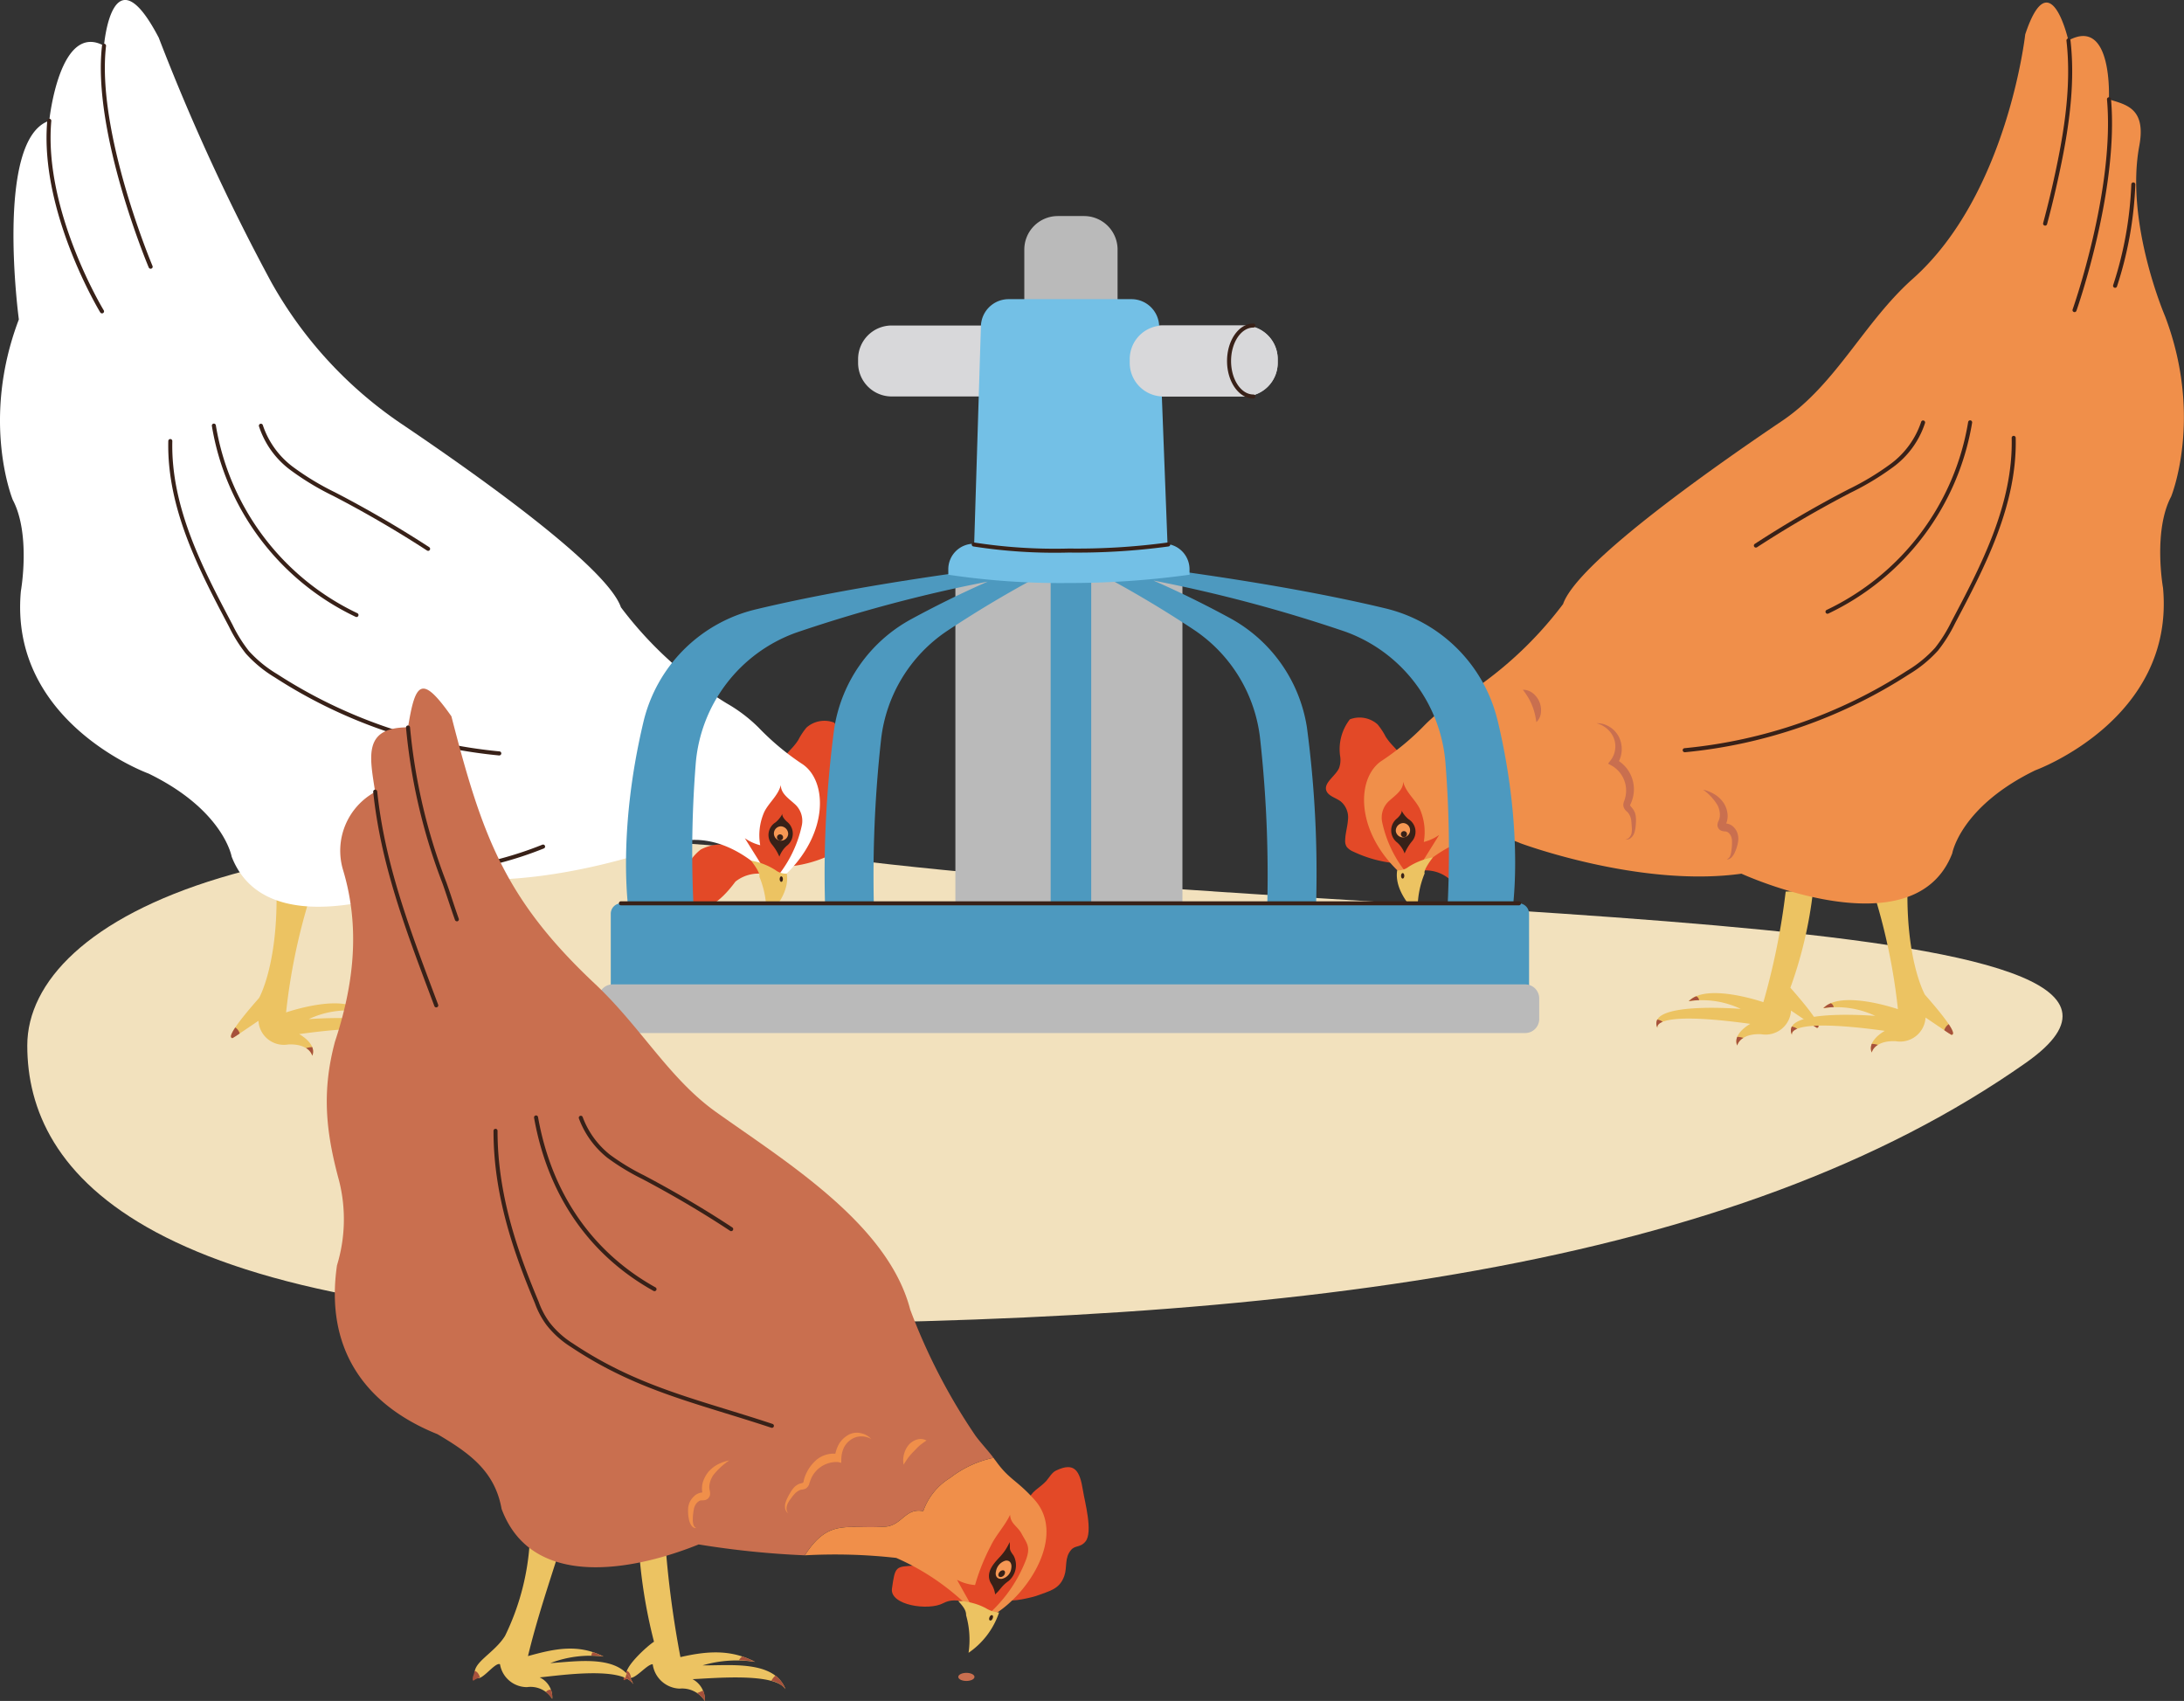 <svg id="Grupo_997217" data-name="Grupo 997217" xmlns="http://www.w3.org/2000/svg" xmlns:xlink="http://www.w3.org/1999/xlink" width="210.346" height="163.814" viewBox="0 0 210.346 163.814">
  <rect x="0" y="0" width="210.346" height="163.814" fill="#333333" stroke="none"/>
  <defs>
    <clipPath id="clip-path">
      <rect id="Rectángulo_349647" data-name="Rectángulo 349647" width="210.346" height="163.814" fill="none"/>
    </clipPath>
  </defs>
  <g id="Grupo_997216" data-name="Grupo 997216" clip-path="url(#clip-path)">
    <path id="Trazado_731035" data-name="Trazado 731035" d="M205.427,417.807c-28.153,19.823-70.971,25.178-126.242,25.178S12.9,428.379,12.9,416.17s23.486-24.857,78.274-18.014c50.8,6.346,136.054,4.3,114.25,19.651" transform="translate(-10.273 -315.479)" fill="#f2e1bd"/>
    <path id="Trazado_731036" data-name="Trazado 731036" d="M797.865,420.959a40.77,40.77,0,0,1-2.185,9.335c3.785,4.294,2.45,3.744,2.6,3.887s-2.539-1.689-2.539-1.689a2.452,2.452,0,0,1-2.869,2.279c-2.055-.09-2.316,1.091-2.316,1.091-.472-1.16,1.262-2.088,1.262-2.088-9.715-1.343-8.933.394-8.933.394-1.245-2.6,8.013-1.835,8.013-1.835a8.666,8.666,0,0,0-5.006-.741c1.709-1.807,7.187.094,7.187.094a67.114,67.114,0,0,0,2.148-10.654Z" transform="translate(-623.244 -335.169)" fill="#ecc362"/>
    <path id="Trazado_731037" data-name="Trazado 731037" d="M856.008,481.739a7.289,7.289,0,0,1-.735-.47,1.064,1.064,0,0,1,.426-.579c.781,1.17.207.953.309,1.049" transform="translate(-680.972 -382.727)" fill="#a6513c"/>
    <path id="Trazado_731038" data-name="Trazado 731038" d="M820.661,490.812a1.078,1.078,0,0,1,.007-.837,2.452,2.452,0,0,1,.589.1,1.306,1.306,0,0,0-.6.735" transform="translate(-653.349 -390.12)" fill="#a6513c"/>
    <path id="Trazado_731039" data-name="Trazado 731039" d="M783.333,485.767h0" transform="translate(-623.693 -386.77)" fill="#a6513c"/>
    <path id="Trazado_731040" data-name="Trazado 731040" d="M782.887,482.621a.844.844,0,0,1-.023-.805,1.261,1.261,0,0,1,.522.211c-.625.252-.508.571-.5.594" transform="translate(-623.247 -383.624)" fill="#a6513c"/>
    <path id="Trazado_731041" data-name="Trazado 731041" d="M799.084,471.162s0,.005,0,.008a5.455,5.455,0,0,0-.99.1,2.1,2.1,0,0,1,.715-.478.453.453,0,0,1,.277.372" transform="translate(-635.445 -374.845)" fill="#a6513c"/>
    <path id="Trazado_731042" data-name="Trazado 731042" d="M857.577,421.785c-.043,6.825,1.686,9.84,1.686,9.84,3.785,4.294,2.45,3.744,2.6,3.887s-2.539-1.689-2.539-1.689a2.452,2.452,0,0,1-2.869,2.279c-2.055-.09-2.316,1.091-2.316,1.091-.472-1.16,1.262-2.088,1.262-2.088-9.715-1.343-8.933.394-8.933.394-1.245-2.6,8.013-1.835,8.013-1.835a8.665,8.665,0,0,0-5.006-.741c1.709-1.807,7.187.094,7.187.094a58.135,58.135,0,0,0-2.157-10.633Z" transform="translate(-673.869 -335.827)" fill="#ecc362"/>
    <path id="Trazado_731043" data-name="Trazado 731043" d="M919.59,485.043a7.251,7.251,0,0,1-.735-.47,1.063,1.063,0,0,1,.426-.578c.781,1.17.207.953.309,1.049" transform="translate(-731.596 -385.358)" fill="#a6513c"/>
    <path id="Trazado_731044" data-name="Trazado 731044" d="M884.243,494.115a1.077,1.077,0,0,1,.007-.837,2.453,2.453,0,0,1,.589.1,1.306,1.306,0,0,0-.6.735" transform="translate(-703.973 -392.75)" fill="#a6513c"/>
    <path id="Trazado_731045" data-name="Trazado 731045" d="M846.914,489.07h0" transform="translate(-674.316 -389.4)" fill="#a6513c"/>
    <path id="Trazado_731046" data-name="Trazado 731046" d="M846.468,485.924a.844.844,0,0,1-.023-.805,1.26,1.26,0,0,1,.522.211c-.625.252-.508.571-.5.594" transform="translate(-673.871 -386.254)" fill="#a6513c"/>
    <path id="Trazado_731047" data-name="Trazado 731047" d="M862.667,474.465s0,.005,0,.008a5.455,5.455,0,0,0-.99.1,2.1,2.1,0,0,1,.715-.478.453.453,0,0,1,.277.372" transform="translate(-686.069 -377.475)" fill="#a6513c"/>
    <path id="Trazado_731048" data-name="Trazado 731048" d="M632.368,340.933a6.42,6.42,0,0,0-.787-1.19,2.61,2.61,0,0,0-2.659-.478,4.684,4.684,0,0,0-.923,3.647,2.341,2.341,0,0,1-.114,1.034c-.348.81-1.594,1.476-1.194,2.27.23.456.9.619,1.344.949a2,2,0,0,1,.7,1.8c-.044.652-.255,1.293-.266,1.946a1.059,1.059,0,0,0,.152.641,1.6,1.6,0,0,0,.635.455,12.118,12.118,0,0,0,4.039,1.118c1-1.509.734-3.349.607-5.068-.111-1.5.217-3.056.061-4.53-.141-1.329-.835-1.407-1.6-2.6" transform="translate(-498.912 -269.988)" fill="#e34927"/>
    <path id="Trazado_731049" data-name="Trazado 731049" d="M667.711,400.565a3.55,3.55,0,0,1,3.44.551c3.243,4.387,5.257,2.225,5.157.445a4.768,4.768,0,0,0-1.816-3.533c-3.139-1.663-6.573,1.438-6.573,1.438Z" transform="translate(-531.634 -316.522)" fill="#e34927"/>
    <path id="Trazado_731050" data-name="Trazado 731050" d="M648.2,85.106c-4.49-4.1-4.3-9.372-1.757-10.933a24.8,24.8,0,0,0,4.1-3.433,14.59,14.59,0,0,1,3.076-2.342,36.714,36.714,0,0,0,10.2-9.259c1.317-3.82,13.39-12.441,21.1-17.644,5.2-3.51,7.88-9.5,12.571-13.672,9.14-8.122,10.839-23.546,10.839-23.546,2.4-7.224,4.158.586,4.158.586,4.3-2.343,3.9,5.662,3.9,5.662,1.552.517,3.621.775,2.929,4.49-1.385,7.427,2.48,16.4,2.48,16.4,3.71,9.762.586,17.376.586,17.376-1.757,3.319-.781,8.786-.781,8.786,1.171,12.691-12.3,17.571-12.3,17.571-7.224,3.514-8,8-8,8C697.6,92.72,681,85.106,681,85.106c-9.762,1.367-21.281-2.929-21.281-2.929-5.857-2.538-10.543,3.319-10.543,3.319Z" transform="translate(-513.276 -0.964)" fill="#f08f4a"/>
    <path id="Trazado_731051" data-name="Trazado 731051" d="M655.892,378.775a11.627,11.627,0,0,1-2.836-5.452,2.159,2.159,0,0,1,.739-2.132c.531-.486,1.288-.971,1.278-1.784.245,1.007,1.132,1.677,1.586,2.578a5.53,5.53,0,0,1,.4,3.226,4.5,4.5,0,0,0,1.481-.676Z" transform="translate(-519.931 -294.123)" fill="#e34927"/>
    <path id="Trazado_731052" data-name="Trazado 731052" d="M660.162,406.4c-.343,2.2,1.984,4.231,1.984,4.231a8.918,8.918,0,0,1,.661-3.934c-.151-.349.8-1.546.8-1.546a6.489,6.489,0,0,0-2.355.916,1.6,1.6,0,0,1-1.089.334" transform="translate(-525.596 -322.582)" fill="#ecc362"/>
    <path id="Trazado_731053" data-name="Trazado 731053" d="M662.3,412.576c.086,0,.155.121.154.27s-.073.267-.159.266-.155-.121-.154-.269.073-.267.159-.267" transform="translate(-527.203 -328.495)" fill="#382118"/>
    <path id="Trazado_731054" data-name="Trazado 731054" d="M658.434,382.753c.179.3-.406.811-.406.811a1.467,1.467,0,0,0,.024,2.337,2.623,2.623,0,0,1,.7,1.038,4.718,4.718,0,0,1,.692-1.145,1.424,1.424,0,0,0-.322-2.158,2.669,2.669,0,0,1-.691-.882" transform="translate(-523.47 -304.749)" fill="#382118"/>
    <path id="Trazado_731055" data-name="Trazado 731055" d="M659.652,389.712a.689.689,0,1,0,.707-.76.737.737,0,0,0-.707.76" transform="translate(-525.218 -309.686)" fill="#f79854"/>
    <path id="Trazado_731056" data-name="Trazado 731056" d="M662.06,393.037a.293.293,0,1,0,.3-.284.293.293,0,0,0-.3.284" transform="translate(-527.135 -312.712)" fill="#382118"/>
    <path id="Trazado_731057" data-name="Trazado 731057" d="M965.741,36.2a.2.2,0,0,1-.051-.007.194.194,0,0,1-.137-.238c.3-1.127.585-2.259.838-3.364,1.052-4.6,1.95-9.509,1.406-14.2a.194.194,0,0,1,.386-.045c.551,4.752-.353,9.7-1.413,14.334-.254,1.109-.537,2.246-.841,3.378a.194.194,0,0,1-.187.144" transform="translate(-768.772 -14.471)" fill="#382118"/>
    <path id="Trazado_731058" data-name="Trazado 731058" d="M979.649,66.651a.191.191,0,0,1-.065-.011.194.194,0,0,1-.118-.248c.041-.115,4.077-11.581,3.309-20.223a.194.194,0,1,1,.387-.034c.776,8.727-3.288,20.271-3.33,20.387a.194.194,0,0,1-.183.129" transform="translate(-779.846 -36.592)" fill="#382118"/>
    <path id="Trazado_731059" data-name="Trazado 731059" d="M795.417,236.429a.194.194,0,0,1-.018-.387,47.738,47.738,0,0,0,21.419-7.449,11.865,11.865,0,0,0,2.718-2.221,13.894,13.894,0,0,0,1.573-2.523c2.792-5.283,5.957-11.27,5.8-17.689a.194.194,0,0,1,.388-.009c.156,6.52-3.034,12.555-5.848,17.88a14.208,14.208,0,0,1-1.62,2.592,12.215,12.215,0,0,1-2.8,2.3,48.128,48.128,0,0,1-21.594,7.51h-.018" transform="translate(-633.16 -163.987)" fill="#382118"/>
    <path id="Trazado_731060" data-name="Trazado 731060" d="M862.911,217.247a.194.194,0,0,1-.082-.37,24.441,24.441,0,0,0,13.628-18.1.194.194,0,0,1,.383.061,24.834,24.834,0,0,1-13.847,18.389.194.194,0,0,1-.082.018" transform="translate(-686.899 -158.138)" fill="#382118"/>
    <path id="Trazado_731061" data-name="Trazado 731061" d="M829.063,210.948a.194.194,0,0,1-.106-.357c2.762-1.8,5.641-3.482,8.555-5.013l.5-.259a25.987,25.987,0,0,0,3.989-2.4,8.287,8.287,0,0,0,2.978-4.074.194.194,0,0,1,.374.106,8.524,8.524,0,0,1-3.113,4.274,26.261,26.261,0,0,1-4.048,2.435l-.495.259c-2.9,1.526-5.772,3.206-8.524,4.995a.193.193,0,0,1-.106.031" transform="translate(-659.949 -158.212)" fill="#382118"/>
    <path id="Trazado_731062" data-name="Trazado 731062" d="M998.809,96.344a.194.194,0,0,1-.183-.26,35.5,35.5,0,0,0,1.746-9.7.194.194,0,0,1,.388.014,35.909,35.909,0,0,1-1.769,9.821.194.194,0,0,1-.182.128" transform="translate(-795.101 -68.628)" fill="#382118"/>
    <path id="Trazado_731063" data-name="Trazado 731063" d="M807.141,379.869a.552.552,0,0,0,.341-.351,1.9,1.9,0,0,0,.11-.491,4.782,4.782,0,0,0,.053-1.013,1.216,1.216,0,0,0-.108-.409.908.908,0,0,0-.23-.3.48.48,0,0,0-.271-.118,1.606,1.606,0,0,1-.336-.045.633.633,0,0,1-.291-.174.591.591,0,0,1-.156-.359.91.91,0,0,1,.106-.444,1.563,1.563,0,0,0,.073-.195,1.4,1.4,0,0,0,.054-.418,2.073,2.073,0,0,0-.222-.879,4.955,4.955,0,0,0-1.4-1.512,3.85,3.85,0,0,1,1.041.41,2.841,2.841,0,0,1,.878.779,2.366,2.366,0,0,1,.439,1.16,2.026,2.026,0,0,1-.047.656,2.2,2.2,0,0,1-.109.314c-.039.075-.04.133-.036.073a.2.2,0,0,0-.052-.115.144.144,0,0,0-.059-.041,1.717,1.717,0,0,0,.2.024,1.206,1.206,0,0,1,.689.342,1.5,1.5,0,0,1,.367.592,1.693,1.693,0,0,1,.081.652,3.607,3.607,0,0,1-.3,1.118,1.879,1.879,0,0,1-.3.509.825.825,0,0,1-.237.189.478.478,0,0,1-.285.046" transform="translate(-640.838 -297.112)" fill="#c96f4f"/>
    <path id="Trazado_731064" data-name="Trazado 731064" d="M757.276,352.986a.644.644,0,0,0,.438-.251.9.9,0,0,0,.188-.447,2.193,2.193,0,0,0,.011-.507c-.015-.176-.022-.358-.043-.528a1.516,1.516,0,0,0-.307-.846c-.041-.047-.1-.1-.178-.172a1.006,1.006,0,0,1-.23-.311.722.722,0,0,1-.033-.476c.033-.133.081-.225.1-.3a2.773,2.773,0,0,0-1.208-3.266l-.388-.212.259-.332a2.149,2.149,0,0,0,.414-.969,2.185,2.185,0,0,0-.09-1.082,2.315,2.315,0,0,0-.634-.937,2.555,2.555,0,0,0-1.057-.572,2.243,2.243,0,0,1,1.232.334,2.458,2.458,0,0,1,.918.974,2.605,2.605,0,0,1,.271,1.354,2.632,2.632,0,0,1-.463,1.332l-.13-.543a3.281,3.281,0,0,1,1.513,4.188c-.042.1-.08.165-.094.207s-.014.033-.014.055a.353.353,0,0,0,.081.13c.049.061.119.131.188.227a1.523,1.523,0,0,1,.259.6,2.754,2.754,0,0,1,.038.594c-.008.191-.02.371-.042.556a2.5,2.5,0,0,1-.122.566,1.058,1.058,0,0,1-.343.482.67.67,0,0,1-.538.146" transform="translate(-600.752 -272.127)" fill="#c96f4f"/>
    <path id="Trazado_731065" data-name="Trazado 731065" d="M719.7,325.949a1.473,1.473,0,0,1,.966.334,2.092,2.092,0,0,1,.778,1.866,1.465,1.465,0,0,1-.444.921,7.234,7.234,0,0,0-.169-.894,5.872,5.872,0,0,0-.256-.76,5.712,5.712,0,0,0-.359-.718,7.066,7.066,0,0,0-.516-.749" transform="translate(-573.032 -259.52)" fill="#c96f4f"/>
    <path id="Trazado_731066" data-name="Trazado 731066" d="M173.246,422.5a40.77,40.77,0,0,0,2.185,9.335c-3.785,4.294-2.45,3.744-2.6,3.887s2.54-1.689,2.54-1.689a2.452,2.452,0,0,0,2.869,2.279c2.055-.09,2.316,1.091,2.316,1.091.472-1.16-1.262-2.088-1.262-2.088,9.715-1.343,8.933.394,8.933.394,1.245-2.6-8.013-1.835-8.013-1.835a8.665,8.665,0,0,1,5.006-.741c-1.709-1.807-7.187.094-7.187.094a67.111,67.111,0,0,1-2.148-10.654Z" transform="translate(-137.52 -336.393)" fill="#ecc362"/>
    <path id="Trazado_731067" data-name="Trazado 731067" d="M172.835,483.276a7.226,7.226,0,0,0,.735-.47,1.061,1.061,0,0,0-.426-.578c-.781,1.17-.207.953-.309,1.049" transform="translate(-137.525 -383.951)" fill="#a6513c"/>
    <path id="Trazado_731068" data-name="Trazado 731068" d="M208.832,492.35a1.078,1.078,0,0,0-.007-.837,2.443,2.443,0,0,0-.589.1,1.305,1.305,0,0,1,.6.735" transform="translate(-165.798 -391.345)" fill="#a6513c"/>
    <path id="Trazado_731069" data-name="Trazado 731069" d="M248.806,487.3h0" transform="translate(-198.1 -387.993)" fill="#a6513c"/>
    <path id="Trazado_731070" data-name="Trazado 731070" d="M246.858,484.157a.844.844,0,0,0,.023-.805,1.26,1.26,0,0,0-.522.211c.625.252.508.571.5.594" transform="translate(-196.152 -384.847)" fill="#a6513c"/>
    <path id="Trazado_731071" data-name="Trazado 731071" d="M229.182,472.7s0,.005,0,.008a5.454,5.454,0,0,1,.99.1,2.1,2.1,0,0,0-.715-.478.453.453,0,0,0-.277.372" transform="translate(-182.476 -376.069)" fill="#a6513c"/>
    <path id="Trazado_731072" data-name="Trazado 731072" d="M113.534,423.321c.043,6.825-1.686,9.84-1.686,9.84-3.785,4.294-2.45,3.744-2.6,3.887s2.54-1.689,2.54-1.689a2.452,2.452,0,0,0,2.869,2.279c2.055-.09,2.316,1.091,2.316,1.091.472-1.16-1.262-2.088-1.262-2.088,9.715-1.343,8.933.394,8.933.394,1.245-2.6-8.013-1.835-8.013-1.835a8.665,8.665,0,0,1,5.006-.741c-1.709-1.807-7.187.094-7.187.094a58.14,58.14,0,0,1,2.157-10.633Z" transform="translate(-86.896 -337.05)" fill="#ecc362"/>
    <path id="Trazado_731073" data-name="Trazado 731073" d="M109.254,486.579a7.277,7.277,0,0,0,.735-.47,1.062,1.062,0,0,0-.426-.578c-.781,1.17-.207.953-.309,1.049" transform="translate(-86.902 -386.581)" fill="#a6513c"/>
    <path id="Trazado_731074" data-name="Trazado 731074" d="M145.251,495.652a1.077,1.077,0,0,0-.007-.837,2.453,2.453,0,0,0-.589.1,1.3,1.3,0,0,1,.6.735" transform="translate(-115.175 -393.974)" fill="#a6513c"/>
    <path id="Trazado_731075" data-name="Trazado 731075" d="M185.224,490.606h0" transform="translate(-147.475 -390.622)" fill="#a6513c"/>
    <path id="Trazado_731076" data-name="Trazado 731076" d="M183.276,487.46a.844.844,0,0,0,.023-.805,1.26,1.26,0,0,0-.522.211c.625.252.508.571.5.594" transform="translate(-145.528 -387.477)" fill="#a6513c"/>
    <path id="Trazado_731077" data-name="Trazado 731077" d="M165.6,476s0,.005,0,.008a5.452,5.452,0,0,1,.99.1,2.1,2.1,0,0,0-.715-.477.453.453,0,0,0-.277.372" transform="translate(-131.851 -378.699)" fill="#a6513c"/>
    <path id="Trazado_731078" data-name="Trazado 731078" d="M370.766,342.469a6.42,6.42,0,0,1,.787-1.19,2.61,2.61,0,0,1,2.659-.478,4.683,4.683,0,0,1,.923,3.647,2.342,2.342,0,0,0,.114,1.034c.348.81,1.594,1.476,1.194,2.269-.23.456-.9.619-1.344.95a2,2,0,0,0-.7,1.8c.044.652.255,1.293.266,1.946a1.059,1.059,0,0,1-.152.641,1.6,1.6,0,0,1-.635.455,12.118,12.118,0,0,1-4.039,1.118c-1-1.509-.734-3.349-.607-5.068.111-1.5-.217-3.056-.061-4.53.141-1.329.835-1.407,1.6-2.6" transform="translate(-293.876 -271.211)" fill="#e34927"/>
    <path id="Trazado_731079" data-name="Trazado 731079" d="M330.828,402.1a3.55,3.55,0,0,0-3.44.551c-3.243,4.387-5.257,2.225-5.157.445a4.768,4.768,0,0,1,1.816-3.533C327.186,397.9,330.62,401,330.62,401Z" transform="translate(-256.559 -317.745)" fill="#e34927"/>
    <path id="Trazado_731080" data-name="Trazado 731080" d="M75.421,84.454c4.49-4.1,4.3-9.372,1.757-10.933a24.774,24.774,0,0,1-4.1-3.433,14.6,14.6,0,0,0-3.076-2.342,36.71,36.71,0,0,1-10.2-9.259c-1.317-3.82-13.39-12.441-21.1-17.644A40.006,40.006,0,0,1,26.126,27.172,203.734,203.734,0,0,1,15.287,3.625c-4.491-8.591-5.272.781-5.272.781C5.72,2.063,4.744,11.63,4.744,11.63-.527,13.387,1.816,30.764,1.816,30.764-1.894,40.526,1.23,48.14,1.23,48.14c1.757,3.319.781,8.786.781,8.786C.839,69.616,14.311,74.5,14.311,74.5c7.224,3.514,8,8,8,8,3.709,9.567,20.305,1.952,20.305,1.952C52.382,85.821,63.9,81.526,63.9,81.526c5.857-2.538,10.543,3.319,10.543,3.319Z" transform="translate(0 0)" fill="#fff"/>
    <path id="Trazado_731081" data-name="Trazado 731081" d="M354.642,380.312a11.626,11.626,0,0,0,2.836-5.452,2.158,2.158,0,0,0-.739-2.132c-.531-.487-1.288-.971-1.278-1.784-.245,1.007-1.131,1.677-1.586,2.578a5.53,5.53,0,0,0-.4,3.226,4.5,4.5,0,0,1-1.481-.676Z" transform="translate(-280.257 -295.347)" fill="#e34927"/>
    <path id="Trazado_731082" data-name="Trazado 731082" d="M358.388,407.937c.343,2.2-1.984,4.231-1.984,4.231a8.919,8.919,0,0,0-.661-3.935c.151-.349-.8-1.546-.8-1.546a6.488,6.488,0,0,1,2.355.916,1.6,1.6,0,0,0,1.089.334" transform="translate(-282.608 -323.806)" fill="#ecc362"/>
    <path id="Trazado_731083" data-name="Trazado 731083" d="M368.613,414.113c-.086,0-.155.121-.154.27s.073.267.159.266.155-.121.154-.269-.073-.267-.159-.267" transform="translate(-293.368 -329.718)" fill="#382118"/>
    <path id="Trazado_731084" data-name="Trazado 731084" d="M364.486,384.29c-.179.3.406.811.406.811a1.467,1.467,0,0,1-.024,2.337,2.624,2.624,0,0,0-.7,1.038,4.718,4.718,0,0,0-.692-1.145,1.424,1.424,0,0,1,.322-2.158,2.667,2.667,0,0,0,.691-.882" transform="translate(-289.104 -305.973)" fill="#382118"/>
    <path id="Trazado_731085" data-name="Trazado 731085" d="M367.147,391.249a.689.689,0,1,1-.707-.76.737.737,0,0,1,.707.76" transform="translate(-291.236 -310.909)" fill="#f79854"/>
    <path id="Trazado_731086" data-name="Trazado 731086" d="M367.791,394.573a.293.293,0,1,1-.3-.284.293.293,0,0,1,.3.284" transform="translate(-292.37 -313.935)" fill="#382118"/>
    <path id="Trazado_731087" data-name="Trazado 731087" d="M52.428,42.338a.194.194,0,0,1-.179-.118c-.055-.129-5.475-13.029-4.5-21.379a.194.194,0,1,1,.386.045c-.959,8.249,4.422,21.054,4.476,21.183a.194.194,0,0,1-.179.27" transform="translate(-37.922 -16.457)" fill="#382118"/>
    <path id="Trazado_731088" data-name="Trazado 731088" d="M27.32,74.857a.194.194,0,0,1-.166-.093c-.059-.1-5.882-9.722-5.1-18.471a.194.194,0,1,1,.387.034c-.766,8.619,4.99,18.139,5.048,18.234a.194.194,0,0,1-.165.3" transform="translate(-17.5 -44.68)" fill="#382118"/>
    <path id="Trazado_731089" data-name="Trazado 731089" d="M111.38,237.965h-.018a48.127,48.127,0,0,1-21.594-7.51,12.211,12.211,0,0,1-2.8-2.3,14.187,14.187,0,0,1-1.62-2.592c-2.814-5.325-6-11.36-5.848-17.88a.194.194,0,1,1,.388.009c-.153,6.419,3.011,12.406,5.8,17.689a13.9,13.9,0,0,0,1.573,2.523,11.87,11.87,0,0,0,2.718,2.221,47.738,47.738,0,0,0,21.419,7.449.194.194,0,0,1-.018.387" transform="translate(-63.291 -165.21)" fill="#382118"/>
    <path id="Trazado_731090" data-name="Trazado 731090" d="M114.04,218.784a.194.194,0,0,1-.082-.018,24.835,24.835,0,0,1-13.847-18.389.194.194,0,0,1,.383-.061,24.441,24.441,0,0,0,13.628,18.1.194.194,0,0,1-.082.37" transform="translate(-79.706 -159.362)" fill="#382118"/>
    <path id="Trazado_731091" data-name="Trazado 731091" d="M138.661,212.484a.193.193,0,0,1-.106-.031c-2.751-1.788-5.619-3.468-8.524-4.995l-.5-.26a26.243,26.243,0,0,1-4.047-2.434,8.525,8.525,0,0,1-3.113-4.274.194.194,0,1,1,.374-.106,8.287,8.287,0,0,0,2.978,4.073,25.955,25.955,0,0,0,3.988,2.4l.5.26c2.915,1.532,5.794,3.218,8.555,5.013a.194.194,0,0,1-.106.357" transform="translate(-97.429 -159.435)" fill="#382118"/>
    <path id="Trazado_731092" data-name="Trazado 731092" d="M213.24,401.751a.194.194,0,0,1-.024-.387,34.854,34.854,0,0,0,8.645-2.241.194.194,0,0,1,.145.36,35.236,35.236,0,0,1-8.741,2.266h-.024" transform="translate(-169.628 -317.772)" fill="#382118"/>
    <rect id="Rectángulo_349645" data-name="Rectángulo 349645" width="21.867" height="34.753" transform="translate(92.016 54.583)" fill="#bababa"/>
    <path id="Trazado_731093" data-name="Trazado 731093" d="M442.7,160.66H408.762a3.236,3.236,0,0,1-3.236-3.236v-.362a3.236,3.236,0,0,1,3.236-3.236H442.7a3.236,3.236,0,0,1,3.236,3.236v.362a3.236,3.236,0,0,1-3.236,3.236" transform="translate(-322.881 -122.478)" fill="#d8d8da"/>
    <path id="Trazado_731094" data-name="Trazado 731094" d="M493.064,113.224h-8.981v-7.9a3.229,3.229,0,0,1,3.229-3.229h2.524a3.229,3.229,0,0,1,3.229,3.229Z" transform="translate(-385.429 -81.288)" fill="#bababa"/>
    <path id="Trazado_731095" data-name="Trazado 731095" d="M555.217,283.017a14.614,14.614,0,0,0-10.818-10.8c-4.506-1.082-11.183-2.4-20.8-3.713l-3.339.267q-.571-.234-1.152-.462l-2.929.2a107.183,107.183,0,0,1,9.843,5.807,14.535,14.535,0,0,1,6.321,10.419,119.579,119.579,0,0,1,.626,18.135h4.686a106.1,106.1,0,0,0-.8-19.185,14.514,14.514,0,0,0-7.412-10.528c-2.063-1.122-4.582-2.4-7.374-3.618a141.059,141.059,0,0,1,18.487,4.926,14.675,14.675,0,0,1,9.642,12.643,107.96,107.96,0,0,1,.151,14.785l6.248-.2s1.291-7.486-1.375-18.68" transform="translate(-410.982 -213.63)" fill="#4d99bf"/>
    <path id="Trazado_731096" data-name="Trazado 731096" d="M332.481,269.251l-3.339-.267c-9.619,1.315-16.3,2.631-20.8,3.713a14.614,14.614,0,0,0-10.818,10.8c-2.666,11.194-1.375,18.68-1.375,18.68l6.248.2a107.962,107.962,0,0,1,.151-14.785,14.675,14.675,0,0,1,9.642-12.643,141.061,141.061,0,0,1,18.487-4.926c-2.793,1.221-5.312,2.5-7.374,3.618a14.514,14.514,0,0,0-7.412,10.528,106.1,106.1,0,0,0-.8,19.185h4.686a119.576,119.576,0,0,1,.626-18.135,14.536,14.536,0,0,1,6.321-10.42,107.231,107.231,0,0,1,9.843-5.807l-2.929-.2q-.582.228-1.152.462" transform="translate(-235.544 -214.011)" fill="#4d99bf"/>
    <rect id="Rectángulo_349646" data-name="Rectángulo 349646" width="3.905" height="33.386" transform="translate(101.192 54.778)" fill="#4d99bf"/>
    <path id="Trazado_731097" data-name="Trazado 731097" d="M377.092,436.429H288.648v-8.561a1.006,1.006,0,0,1,1.006-1.006h86.431a1.006,1.006,0,0,1,1.006,1.006Z" transform="translate(-229.823 -339.869)" fill="#4d99bf"/>
    <path id="Trazado_731098" data-name="Trazado 731098" d="M469.271,164.953l-.805-20.988a2.67,2.67,0,0,0-2.646-2.591H453.947a2.671,2.671,0,0,0-2.647,2.612l-.648,20.945h-.062a2.454,2.454,0,0,0-2.431,2.475v.506a72.9,72.9,0,0,0,11.519.8,84.036,84.036,0,0,0,11.714-.8v-.506a2.459,2.459,0,0,0-2.121-2.453" transform="translate(-356.826 -112.563)" fill="#73c0e6"/>
    <path id="Trazado_731099" data-name="Trazado 731099" d="M468.552,257.314a50.767,50.767,0,0,1-9.217-.59.194.194,0,0,1,.081-.379,50.492,50.492,0,0,0,9.136.581,65,65,0,0,0,9.535-.583.194.194,0,1,1,.064.383,65.326,65.326,0,0,1-9.6.588" transform="translate(-365.602 -204.099)" fill="#382118"/>
    <path id="Trazado_731100" data-name="Trazado 731100" d="M379.172,426.3H292.681a.194.194,0,0,1,0-.388h86.491a.194.194,0,0,1,0,.388" transform="translate(-232.879 -339.111)" fill="#382118"/>
    <path id="Trazado_731101" data-name="Trazado 731101" d="M544.917,160.66h-7.781a3.236,3.236,0,0,1-3.236-3.236v-.362a3.236,3.236,0,0,1,3.236-3.236h7.781a3.236,3.236,0,0,1,3.236,3.236v.362a3.236,3.236,0,0,1-3.236,3.236" transform="translate(-425.093 -122.478)" fill="#d8d8da"/>
    <path id="Trazado_731102" data-name="Trazado 731102" d="M582.428,160.1c-1.4,0-2.537-1.62-2.537-3.611s1.138-3.611,2.537-3.611a.194.194,0,1,1,0,.388c-1.185,0-2.149,1.446-2.149,3.223s.964,3.223,2.149,3.223a.194.194,0,1,1,0,.388" transform="translate(-461.712 -121.72)" fill="#382118"/>
    <path id="Trazado_731103" data-name="Trazado 731103" d="M372.142,469.869h-87.89a1.35,1.35,0,0,1-1.35-1.35v-1.985a1.35,1.35,0,0,1,1.35-1.35h87.89a1.35,1.35,0,0,1,1.35,1.35v1.985a1.35,1.35,0,0,1-1.35,1.35" transform="translate(-225.247 -370.381)" fill="#bababa"/>
    <path id="Trazado_731104" data-name="Trazado 731104" d="M297.1,726.828a49.684,49.684,0,0,0,1.506,9.89c-.632.39-3.148,2.662-2.6,3.342s1.834-1.167,2.476-1.176a2.715,2.715,0,0,0,2.587,2.35,2.6,2.6,0,0,1,2.435,1.189,2.241,2.241,0,0,0-1.185-2.1c1.937-.077,7.92-.664,8.95.962-1.076-2.839-5.469-2.248-7.975-2.293a11.612,11.612,0,0,1,5.043-.335c-2.363-1.232-4.652-1.038-7.185-.458a98.015,98.015,0,0,1-1.491-11.487c-.854.046-1.708.1-2.562.118" transform="translate(-235.619 -578.609)" fill="#ecc362"/>
    <path id="Trazado_731105" data-name="Trazado 731105" d="M329.964,799.052c-.159.074-.324.135-.488.2a3.094,3.094,0,0,1,.74.764,2.086,2.086,0,0,0-.153-.972c-.033,0-.066.006-.1.008" transform="translate(-262.329 -636.202)" fill="#a6513c"/>
    <path id="Trazado_731106" data-name="Trazado 731106" d="M349.191,783.147a8.958,8.958,0,0,1,1.555.149,8.069,8.069,0,0,0-1.234-.518,1.232,1.232,0,0,0-.321.37" transform="translate(-278.027 -623.25)" fill="#a6513c"/>
    <path id="Trazado_731107" data-name="Trazado 731107" d="M364.926,791.849a1.574,1.574,0,0,0-.39.5,2.261,2.261,0,0,1,1.36.8,2.888,2.888,0,0,0-.97-1.3" transform="translate(-290.245 -630.473)" fill="#a6513c"/>
    <path id="Trazado_731108" data-name="Trazado 731108" d="M294.76,790.452l.01,0a1.233,1.233,0,0,1,.612-.167l.032-.016c-.052-.411-.224-.664-.423-.714a3,3,0,0,1-.21.464c-.017.036-.03.072-.045.109-.07.238-.073.321.023.327" transform="translate(-234.63 -628.645)" fill="#a6513c"/>
    <path id="Trazado_731109" data-name="Trazado 731109" d="M229.609,729a23.837,23.837,0,0,1-2.374,8.977c-1.042,1.682-3.182,2.564-2.9,3.759s1.889-1.309,2.416-1.026a2.63,2.63,0,0,0,2.6,2.2,2.462,2.462,0,0,1,2.429,1.128,2.115,2.115,0,0,0-1.209-2.065c1.982-.192,7.9-1.082,9.01.647-1.1-2.942-5.438-2.172-7.98-2.023a10.735,10.735,0,0,1,5.118-.634c-2.469-1.245-4.712-.752-7.275-.041.86-3.573,2.033-7.019,3.14-10.521a17.468,17.468,0,0,0-2.974-.4" transform="translate(-178.594 -580.429)" fill="#ecc362"/>
    <path id="Trazado_731110" data-name="Trazado 731110" d="M223.471,790.547l.01,0a1.231,1.231,0,0,1,.58-.258l.029-.021c-.113-.4-.322-.623-.526-.641a3.023,3.023,0,0,1-.137.491c-.011.038-.019.076-.028.114-.033.246-.023.329.073.32" transform="translate(-177.857 -628.7)" fill="#a6513c"/>
    <path id="Trazado_731111" data-name="Trazado 731111" d="M257.985,798.672a3.309,3.309,0,0,1,.608.665,2.135,2.135,0,0,0-.118-.885c-.011,0-.021,0-.032,0a.6.6,0,0,0-.459.224" transform="translate(-205.409 -635.728)" fill="#a6513c"/>
    <path id="Trazado_731112" data-name="Trazado 731112" d="M279.471,781.075h0a8.087,8.087,0,0,1,1.169.1,7.246,7.246,0,0,0-1.024-.421.461.461,0,0,0-.145.324" transform="translate(-222.516 -621.637)" fill="#a6513c"/>
    <path id="Trazado_731113" data-name="Trazado 731113" d="M295.614,791.348a1.681,1.681,0,0,1,.741.586,2.957,2.957,0,0,0-.616-1,1.038,1.038,0,0,0-.125.418" transform="translate(-235.369 -629.742)" fill="#a6513c"/>
    <path id="Trazado_731114" data-name="Trazado 731114" d="M479.971,694.6c.246-.272.494-.755.9-.947,1.793-.861,2.292.017,2.595,1.929.166,1.049.981,3.993.245,4.9-.5.614-.988.345-1.387.812-.664.776-.354,1.639-.657,2.505-.457,1.308-1.436,1.448-2.709,1.93-.247.093-2.544.667-2.628.321-.458-1.871.592-3.758,1-5.4.352-1.43.349-2.725.774-3.962.384-1.115,1.143-1.272,1.875-2.082" transform="translate(-379.162 -552.029)" fill="#e34927"/>
    <path id="Trazado_731115" data-name="Trazado 731115" d="M430.611,743.869c-1.416-.1-2.769-1.169-4.182-.412s-5.168.2-4.935-1.416c.312-2.16.321-2.11,2.249-2.205s4.91,2.034,6.629,3.122c.129.323.142.626.239.911" transform="translate(-335.587 -589.058)" fill="#e34927"/>
    <path id="Trazado_731116" data-name="Trazado 731116" d="M388.105,695.538c1.641-.126,1.912-1.843,3.655-1.495a6.127,6.127,0,0,1,2.608-3.213,10.227,10.227,0,0,1,4.163-1.924c.135.213.111.151.261.359,1.27,1.76,1.978,1.77,3.691,3.684,3.015,3.368-.468,9-3.976,11.1a8.939,8.939,0,0,1-1.184.473,23.192,23.192,0,0,0-8.163-5.976,52.744,52.744,0,0,0-8.8-.249c2.328-3.645,4.134-2.484,7.748-2.762" transform="translate(-302.842 -548.509)" fill="#f08f4a"/>
    <path id="Trazado_731117" data-name="Trazado 731117" d="M155.236,359.4c1.778-5.385,2.46-10.893.771-16.5a6.449,6.449,0,0,1,3.09-7.523c-.513-3.384-1.207-6.216,3.166-6.221.7-4.356,1.312-5.134,4.177-1.063,2.957,11.491,5.108,17.57,13.8,25.74,4.461,4.193,7.153,9.136,11.681,12.366,6.713,4.789,16.575,10.788,18.707,19.028a57.272,57.272,0,0,0,6.277,12.134c.431.6,1.264,1.5,1.746,2.146a10.125,10.125,0,0,0-4.16,1.92,6.125,6.125,0,0,0-2.608,3.213c-1.743-.349-2.014,1.369-3.655,1.495-3.615.276-5.42-.882-7.749,2.761a85.947,85.947,0,0,1-10.223-1.048c-6.127,2.477-16.045,4.479-18.983-3.425-.652-3.659-3.131-5.391-6.172-7.192-7.225-2.908-10.819-8.433-9.681-16.258a15.165,15.165,0,0,0,.208-8.133c-1.311-4.8-1.677-8.66-.393-13.442" transform="translate(-122.965 -259.109)" fill="#c96f4f"/>
    <path id="Trazado_731118" data-name="Trazado 731118" d="M454.51,726.076a13.571,13.571,0,0,0,4.439-5.953c.441-1.253.04-1.553-.444-2.462-.4-.745-1.055-.932-1.109-1.82-.52,1.111-1.368,1.94-1.887,3.049a20.017,20.017,0,0,0-1.486,3.716,4.305,4.305,0,0,1-1.733-.505c.728,1.331,1.493,2.652,2.221,3.977" transform="translate(-360.114 -569.956)" fill="#e34927"/>
    <path id="Trazado_731119" data-name="Trazado 731119" d="M456.81,757.662a7.664,7.664,0,0,1-2.942,3.886,8.612,8.612,0,0,0-.236-3.619c.023-.549-.433-.987-.753-1.373a6.066,6.066,0,0,1,2.656.695,2.782,2.782,0,0,0,1.274.412" transform="translate(-360.585 -602.372)" fill="#ecc362"/>
    <path id="Trazado_731120" data-name="Trazado 731120" d="M467.706,763.256c-.134-.008-.212.145-.244.253s-.033.254.1.266.214-.151.246-.259.03-.253-.1-.26" transform="translate(-372.181 -607.707)" fill="#382118"/>
    <path id="Trazado_731121" data-name="Trazado 731121" d="M469.36,728.731c.081.694-.129.615.377,1.295a1.981,1.981,0,0,1-.468,2.444c-.728.52-.742.789-1.306,1.3a2.469,2.469,0,0,0-.408-1.074c-.574-1.033.294-1.925.85-2.526a4.93,4.93,0,0,0,.956-1.44" transform="translate(-372.119 -580.219)" fill="#382118"/>
    <path id="Trazado_731122" data-name="Trazado 731122" d="M472.056,738.277a1.171,1.171,0,0,1-.888.955c-.467.055-.688-.289-.574-.729a1.279,1.279,0,0,1,.912-1.02c.492-.07.642.365.549.794" transform="translate(-374.666 -587.181)" fill="#f79854"/>
    <path id="Trazado_731123" data-name="Trazado 731123" d="M472.445,742.343a.47.47,0,0,1-.368.368c-.176.028-.3-.079-.262-.258a.5.5,0,0,1,.378-.381c.185-.029.282.093.253.271" transform="translate(-375.655 -590.837)" fill="#382118"/>
    <path id="Trazado_731124" data-name="Trazado 731124" d="M196.777,361.649a.194.194,0,0,1-.183-.129c-.219-.612-.421-1.218-.616-1.8-.183-.55-.372-1.119-.576-1.694a55.974,55.974,0,0,1-3.524-15.037.194.194,0,0,1,.387-.025,55.614,55.614,0,0,0,3.5,14.932c.206.578.4,1.149.579,1.7.194.584.395,1.188.613,1.8a.194.194,0,0,1-.183.26" transform="translate(-152.774 -272.922)" fill="#382118"/>
    <path id="Trazado_731125" data-name="Trazado 731125" d="M182.444,394.136a.194.194,0,0,1-.182-.126l-.438-1.166c-2.431-6.47-4.727-12.581-5.453-19.463a.194.194,0,1,1,.386-.041c.721,6.833,3.008,12.921,5.431,19.367l.438,1.166a.194.194,0,0,1-.182.262" transform="translate(-140.427 -297.117)" fill="#382118"/>
    <path id="Trazado_731126" data-name="Trazado 731126" d="M260.074,562.237a.2.2,0,0,1-.061-.01c-1.506-.5-2.962-.948-4.371-1.382-5.327-1.641-9.928-3.058-14.948-6.41a9.162,9.162,0,0,1-2.344-2.115,8.118,8.118,0,0,1-1.1-2.066l-.128-.31c-1.917-4.6-3.875-10.135-3.865-16.312a.194.194,0,0,1,.194-.194h0a.194.194,0,0,1,.194.194c-.01,6.109,1.933,11.6,3.835,16.162l.129.312a7.822,7.822,0,0,0,1.041,1.974,8.7,8.7,0,0,0,2.254,2.032c4.973,3.321,9.549,4.73,14.847,6.362,1.41.434,2.869.883,4.379,1.385a.194.194,0,0,1-.061.378" transform="translate(-185.725 -424.726)" fill="#382118"/>
    <path id="Trazado_731127" data-name="Trazado 731127" d="M264,544.034a.193.193,0,0,1-.094-.024c-6.2-3.453-10.181-9.218-11.505-16.672a.194.194,0,1,1,.382-.068c1.3,7.334,5.215,13.006,11.312,16.4a.194.194,0,0,1-.095.364" transform="translate(-200.963 -419.687)" fill="#382118"/>
    <path id="Trazado_731128" data-name="Trazado 731128" d="M288.211,538.375a.193.193,0,0,1-.107-.032c-2.393-1.582-4.91-3.083-7.695-4.587-.259-.14-.519-.277-.778-.414a22.252,22.252,0,0,1-3.333-2.023,8.709,8.709,0,0,1-2.753-3.792.194.194,0,0,1,.36-.146,8.336,8.336,0,0,0,2.631,3.632A21.618,21.618,0,0,0,279.813,533c.26.138.521.276.781.416,2.795,1.51,5.321,3.016,7.724,4.6a.194.194,0,0,1-.107.356" transform="translate(-217.787 -419.806)" fill="#382118"/>
    <path id="Trazado_731129" data-name="Trazado 731129" d="M325.921,696.622a.578.578,0,0,1-.259-.358,1.786,1.786,0,0,1-.048-.487,5.505,5.505,0,0,1,.109-1.012,1.276,1.276,0,0,1,.17-.413,1.037,1.037,0,0,1,.274-.29.476.476,0,0,1,.281-.1,2.408,2.408,0,0,0,.332-.021.859.859,0,0,0,.285-.142.837.837,0,0,0,.2-.321,1.2,1.2,0,0,0-.017-.443,1.867,1.867,0,0,1-.038-.219,1.363,1.363,0,0,1,.02-.426,2.352,2.352,0,0,1,.351-.852,6.721,6.721,0,0,1,1.549-1.425,4.558,4.558,0,0,0-1.057.359,3.209,3.209,0,0,0-.933.716,2.934,2.934,0,0,0-.58,1.1,2.369,2.369,0,0,0-.063.646,2.149,2.149,0,0,0,.045.3c.008.059.019.116.024.1s.052-.085.058-.1.093-.044.047-.036-.093,0-.186.005a1.352,1.352,0,0,0-.677.294,2.041,2.041,0,0,0-.461.57,1.789,1.789,0,0,0-.183.653,4.062,4.062,0,0,0,.092,1.147,1.5,1.5,0,0,0,.22.513.605.605,0,0,0,.2.191.423.423,0,0,0,.245.059" transform="translate(-258.887 -549.468)" fill="#f08f4a"/>
    <path id="Trazado_731130" data-name="Trazado 731130" d="M371.258,684.815a.721.721,0,0,1-.163-.445,1.135,1.135,0,0,1,.111-.478,2.5,2.5,0,0,1,.266-.432c.1-.134.207-.289.309-.4a1.555,1.555,0,0,1,.664-.5,1.9,1.9,0,0,1,.221-.034,1.053,1.053,0,0,0,.32-.114.883.883,0,0,0,.27-.344c.043-.1.062-.232.1-.3a2.674,2.674,0,0,1,2.637-1.886c.122,0,.251.069.374.075.009-.123,0-.313.011-.427a2.717,2.717,0,0,1,.249-1.046,2.034,2.034,0,0,1,.691-.772,1.746,1.746,0,0,1,.937-.3,1.874,1.874,0,0,1,1.012.263,1.84,1.84,0,0,0-1.009-.57,1.693,1.693,0,0,0-1.142.13,2.462,2.462,0,0,0-.949.878,3.425,3.425,0,0,0-.429,1.361c.13-.115.26-.234.387-.357a2.623,2.623,0,0,0-2.065.49,3.888,3.888,0,0,0-1.281,1.959c-.033.1-.025.162-.05.223s.006.031-.031.07-.065.036-.132.058-.16.033-.247.07a1.482,1.482,0,0,0-.482.324,2.749,2.749,0,0,0-.346.469c-.1.164-.189.321-.274.494a2.96,2.96,0,0,0-.222.543,1.227,1.227,0,0,0-.021.584.658.658,0,0,0,.29.416" transform="translate(-295.345 -539.079)" fill="#f08f4a"/>
    <path id="Trazado_731131" data-name="Trazado 731131" d="M429.1,680.139a1.175,1.175,0,0,0-.838-.119,1.729,1.729,0,0,0-.815.461,2.238,2.238,0,0,0-.5.9,2.321,2.321,0,0,0-.062,1.085c.149-.24.32-.513.489-.731a5.773,5.773,0,0,1,.518-.579c.187-.186.341-.369.544-.542a7.571,7.571,0,0,1,.661-.477" transform="translate(-339.859 -541.406)" fill="#f08f4a"/>
    <path id="Trazado_731132" data-name="Trazado 731132" d="M454.436,790.917c0,.216-.35.39-.781.39s-.781-.175-.781-.39.35-.391.781-.391.781.175.781.391" transform="translate(-360.58 -629.42)" fill="#c96f4f"/>
  </g>
</svg>
